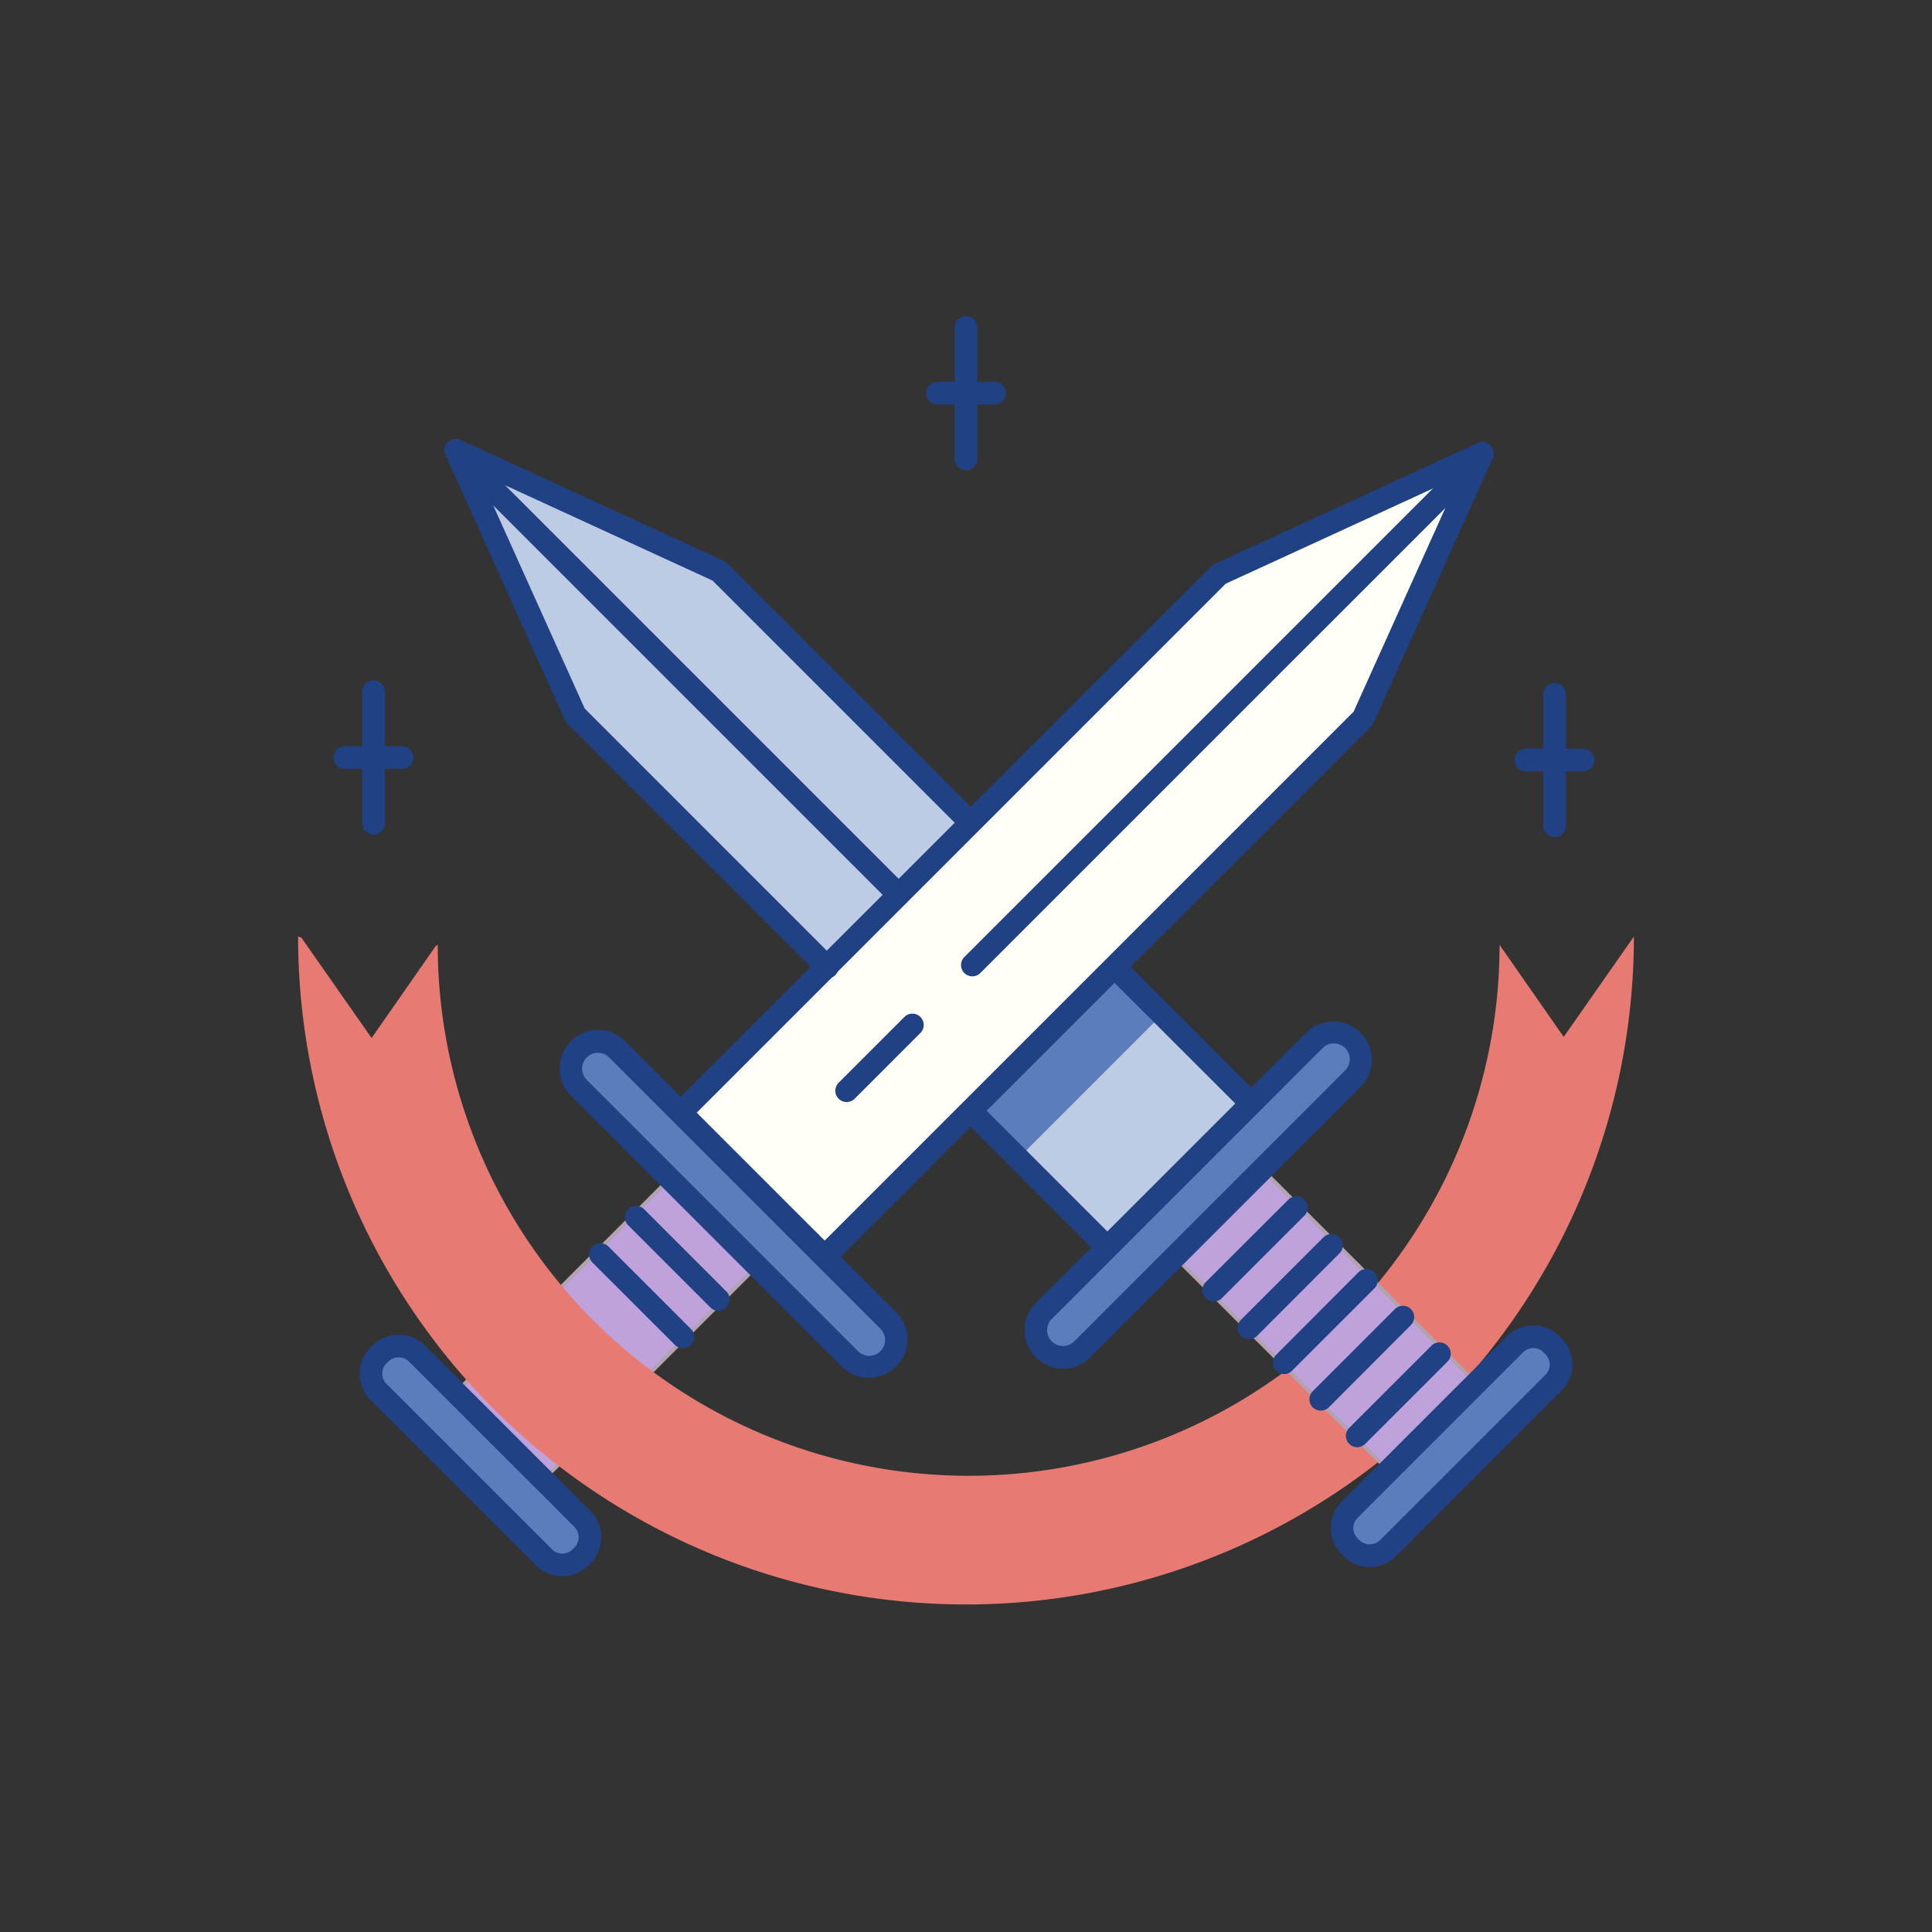 <?xml version="1.0" encoding="UTF-8" standalone="no"?> <svg xmlns="http://www.w3.org/2000/svg" viewBox="0 0 512 512"><rect x="0" y="0" width="512" height="512" fill="#333333" stroke="none"/><title>Swords</title><g id="Swords"><g id="C-5" data-name="C"><path d="M153.39,288.24,225.18,360a7.22,7.22,0,0,0,10.18,0h0a7.23,7.23,0,0,0,0-10.19l-71.79-71.79a7.22,7.22,0,0,0-10.18,0h0A7.22,7.22,0,0,0,153.39,288.24Z" style="fill:#5b7dbb"/><rect x="144.15" y="313.09" width="32.76" height="78.74" transform="translate(24.82 715.21) rotate(-135)" style="fill:#bfa1db"/><path d="M144.27,392.59,120.4,368.72l56.39-56.38,23.87,23.87Zm-22.45-23.87,22.45,22.46,55-55-22.46-22.46Z" style="fill:#b3a3b0"/><rect x="89.48" y="378.5" width="75.69" height="14.4" rx="6.82" transform="translate(-55.37 748.46) rotate(-135)" style="fill:#5b7dbb"/><path d="M79.88,248.5l18.6,26.59,17-24.4.52-.29a140.7,140.7,0,1,0,281.4,0l17,24.39L433,248.2A177,177,0,1,1,79,248.2" style="fill:#e77b73"/><polyline points="291.55 328.68 150.77 187.9 119.15 117.69 188.91 149.75 329.69 290.53" style="fill:#bdcbe4"/><path d="M358.61,285.8l-71.79,71.8a7.22,7.22,0,0,1-10.18,0h0a7.22,7.22,0,0,1,0-10.18l71.79-71.8a7.22,7.22,0,0,1,10.18,0h0A7.22,7.22,0,0,1,358.61,285.8Z" style="fill:#5b7dbb"/><rect x="335.09" y="310.66" width="32.76" height="78.74" transform="translate(-144.56 351.05) rotate(-45)" style="fill:#bfa1db"/><path d="M367.73,390.16l-56.39-56.39,23.87-23.87,56.39,56.39Zm-55-56.39,55,55,22.45-22.45-55-55Z" style="fill:#b3a3b0"/><rect x="346.83" y="376.06" width="75.69" height="14.4" rx="6.82" transform="translate(-158.34 384.26) rotate(-45)" style="fill:#5b7dbb"/><polyline points="220.45 331.11 361.23 190.34 392.85 120.13 323.08 152.19 182.31 292.97" style="fill:#fffff8"/><path d="M255.79,295,295,255.78,308,268.84l-37.88,37.88S253.11,295,255.79,295Z" style="fill:#5b7dbb"/></g><g id="line-5" data-name="line"><path d="M230.27,365.14a10.16,10.16,0,0,1-7.21-3l-71.79-71.8a10.21,10.21,0,0,1,0-14.42,10.2,10.2,0,0,1,14.42,0l71.8,71.79a10.2,10.2,0,0,1-7.22,17.41ZM158.48,279a4.21,4.21,0,0,0-3,7.17h0l71.79,71.79a4.2,4.2,0,1,0,5.94-5.93l-71.79-71.8A4.2,4.2,0,0,0,158.48,279Z" style="fill:#204184"/><polyline points="173.35 362.81 199.95 336.21 176.79 313.04 148.98 340.86" style="fill:none"/><path d="M149,417.72a9.82,9.82,0,0,1-6.95-2.87L98.18,371h0a9.83,9.83,0,0,1,0-13.89l.53-.54a9.86,9.86,0,0,1,13.89,0l43.88,43.88a9.83,9.83,0,0,1,0,13.89l-.54.54A9.82,9.82,0,0,1,149,417.72Zm-46.58-51L146.3,410.6a3.82,3.82,0,0,0,5.4,0l.54-.54a3.84,3.84,0,0,0,0-5.4l-43.88-43.87a3.92,3.92,0,0,0-5.4,0l-.54.54a3.82,3.82,0,0,0,0,5.4Z" style="fill:#204184"/><path d="M190.38,347.37a3,3,0,0,1-2.12-.88l-21.85-21.85a3,3,0,0,1,4.24-4.24l21.85,21.85a3,3,0,0,1,0,4.24A3,3,0,0,1,190.38,347.37Z" style="fill:#204184"/><path d="M181,357.31a3,3,0,0,1-2.13-.88L157,334.58a3,3,0,0,1,4.25-4.24l21.85,21.85a3,3,0,0,1-2.12,5.12Z" style="fill:#204184"/><path d="M364.55,388.05A177,177,0,0,1,79,248.2" style="fill:none"/><path d="M365.35,339.81a140.16,140.16,0,0,0,32.06-89.41l17,24.39L433,248.2a176.41,176.41,0,0,1-40.34,112.5q-1.68,2-3.41,4" style="fill:none"/><path d="M79.88,248.5l18.6,26.59,17-24.4.52-.29A140.64,140.64,0,0,0,340.36,363.55" style="fill:none"/><path d="M331.35,295.19a3,3,0,0,1-2.12-.88L293.89,259a3,3,0,0,1,4.24-4.24l35.34,35.34a3,3,0,0,1-2.12,5.12Z" style="fill:#204184"/><path d="M219.21,259.34a3,3,0,0,1-2.12-.88l-66.78-66.78a3,3,0,0,1-.62-.89l-31.61-70.21a3,3,0,0,1,4-4l69.77,32.07a2.84,2.84,0,0,1,.86.6l65.88,65.88a3,3,0,0,1-4.24,4.24l-65.5-65.5-62-28.49,28.11,62.4,66.39,66.4a3,3,0,0,1-2.12,5.12Z" style="fill:#204184"/><path d="M293.2,333.33a3,3,0,0,1-2.12-.87l-34.74-34.75a3,3,0,0,1,4.24-4.24l34.75,34.74a3,3,0,0,1-2.13,5.12Z" style="fill:#204184"/><path d="M281.73,362.7a10.2,10.2,0,0,1-7.22-17.41l71.8-71.79a10.2,10.2,0,0,1,14.42,14.42h0l-71.79,71.8A10.16,10.16,0,0,1,281.73,362.7Zm71.79-86.19a4.2,4.2,0,0,0-3,1.23l-71.79,71.8a4.2,4.2,0,0,0,5.94,5.94l71.79-71.8a4.2,4.2,0,0,0-3-7.17Z" style="fill:#204184"/><rect x="335.09" y="310.66" width="32.76" height="78.74" transform="translate(-144.56 351.05) rotate(-45)" style="fill:none"/><path d="M363,415.27a9.75,9.75,0,0,1-6.94-2.86l-.54-.54a9.83,9.83,0,0,1,0-13.89l43.88-43.87a9.84,9.84,0,0,1,13.89,0l.53.53a9.83,9.83,0,0,1,0,13.89h0L370,412.41A9.75,9.75,0,0,1,363,415.27Zm43.34-58a3.79,3.79,0,0,0-2.7,1.11l-43.88,43.88a3.84,3.84,0,0,0,0,5.4l.54.53a3.91,3.91,0,0,0,5.4,0l43.88-43.87a3.82,3.82,0,0,0,0-5.4l-.54-.54A3.75,3.75,0,0,0,406.34,357.24Z" style="fill:#204184"/><path d="M237.3,239.29a3,3,0,0,1-2.12-.88L119.67,122.9a3,3,0,0,1,4.25-4.24l115.5,115.5a3,3,0,0,1-2.12,5.13Z" style="fill:#204184"/><path d="M321.62,344.93a3,3,0,0,1-2.12-.88,3,3,0,0,1,0-4.24L341.35,318a3,3,0,1,1,4.24,4.24l-21.85,21.85A3,3,0,0,1,321.62,344.93Z" style="fill:#204184"/><path d="M331,354.87a3,3,0,0,1-2.12-5.12l21.85-21.85a3,3,0,0,1,4.25,4.24L333.16,354A3,3,0,0,1,331,354.87Z" style="fill:#204184"/><path d="M340.31,364.15a3,3,0,0,1-2.12-5.12L360,337.17a3,3,0,0,1,4.24,4.25l-21.85,21.85A3,3,0,0,1,340.31,364.15Z" style="fill:#204184"/><path d="M350,373.82a3,3,0,0,1-2.12-5.12l21.85-21.85a3,3,0,0,1,4.24,4.24L352.11,373A3,3,0,0,1,350,373.82Z" style="fill:#204184"/><path d="M359.69,383.52a3,3,0,0,1-2.13-5.12l21.86-21.85a3,3,0,0,1,4.24,4.24l-21.85,21.85A3,3,0,0,1,359.69,383.52Z" style="fill:#204184"/><path d="M220.45,334.11a3,3,0,0,1-2.12-5.12L358.72,188.6l28.1-62.4-62,28.49-140.4,140.4a3,3,0,1,1-4.24-4.24L321,150.07a2.88,2.88,0,0,1,.87-.6l69.76-32.07a3,3,0,0,1,3.37.6,3,3,0,0,1,.62,3.36L364,191.57a3,3,0,0,1-.62.89L222.58,333.24A3,3,0,0,1,220.45,334.11Z" style="fill:#204184"/><path d="M224.37,292.05a3,3,0,0,1-2.12-5.12l17.5-17.5a3,3,0,0,1,4.24,4.24l-17.49,17.5A3,3,0,0,1,224.37,292.05Z" style="fill:#204184"/><path d="M257.68,258.74a3,3,0,0,1-2.12-5.12L388.08,121.1a3,3,0,0,1,4.25,4.24L259.8,257.86A3,3,0,0,1,257.68,258.74Z" style="fill:#204184"/><path d="M256,124.63a3,3,0,0,1-3-3V86.77a3,3,0,1,1,6,0v34.86A3,3,0,0,1,256,124.63Z" style="fill:#204184"/><path d="M263.59,107.2H248.41a3,3,0,0,1,0-6h15.18a3,3,0,0,1,0,6Z" style="fill:#204184"/><path d="M412,221.85a3,3,0,0,1-3-3V184a3,3,0,0,1,6,0v34.86A3,3,0,0,1,412,221.85Z" style="fill:#204184"/><path d="M419.55,204.42H404.37a3,3,0,0,1,0-6h15.18a3,3,0,0,1,0,6Z" style="fill:#204184"/><path d="M99,221.18a3,3,0,0,1-3-3V183.32a3,3,0,0,1,6,0v34.86A3,3,0,0,1,99,221.18Z" style="fill:#204184"/><path d="M106.58,203.75H91.4a3,3,0,1,1,0-6h15.18a3,3,0,0,1,0,6Z" style="fill:#204184"/></g></g></svg>